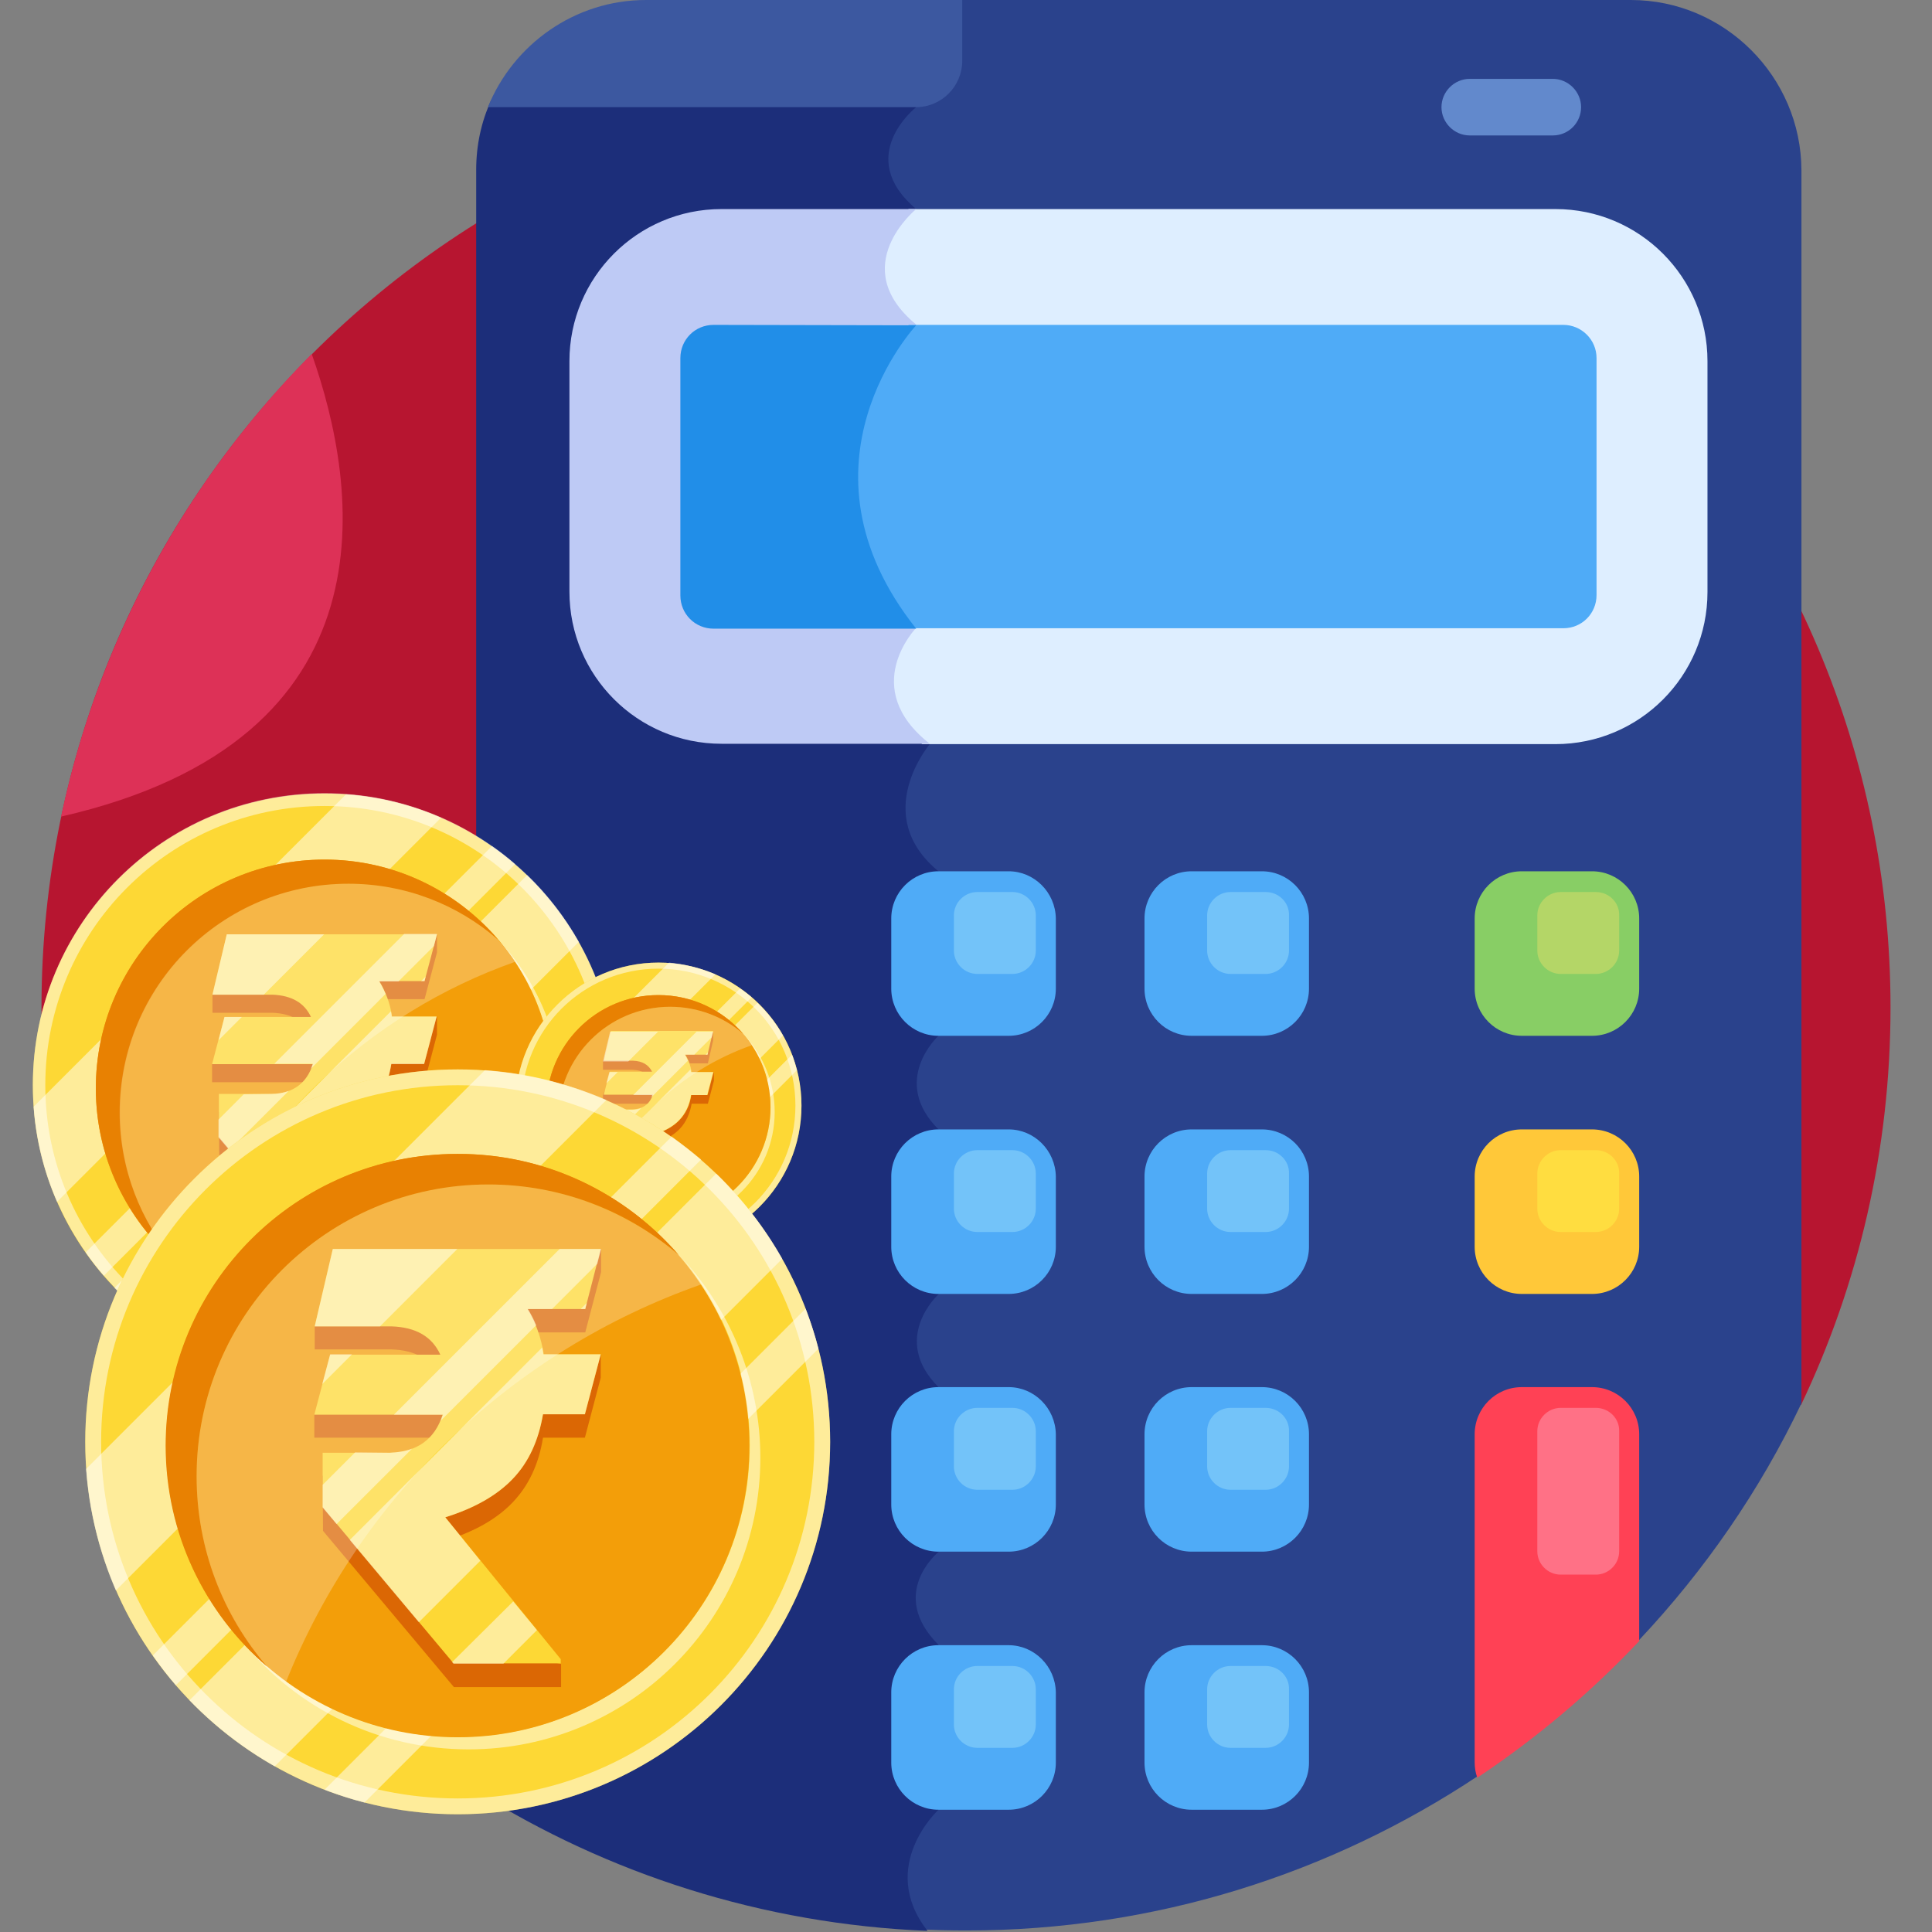 <svg width="38" height="38" viewBox="0 0 38 38" fill="none" xmlns="http://www.w3.org/2000/svg">
<rect x="0" y="0" width="38" height="38" fill="#808080" stroke="none"/>
<g clip-path="url(#clip0_428_951)">
<path d="M35.425 27.632C36.553 25.264 37.184 22.614 37.184 19.816C37.184 9.775 29.042 1.633 19 1.633C8.958 1.633 0.816 9.775 0.816 19.816C0.816 20.388 0.846 20.952 0.898 21.509L35.425 27.632Z" fill="#B71530"/>
<path d="M32.077 0H18.8V1.054C18.8 1.559 18.392 1.967 17.887 1.967H17.79L17.879 2.1C17.879 2.1 16.647 3.065 17.879 4.104C17.879 4.104 16.491 5.232 17.879 6.383C17.879 6.383 15.311 9.121 17.879 12.35C17.879 12.35 16.736 13.515 18.146 14.629C18.146 14.629 16.966 16.024 18.317 17.13C19.668 18.235 18.317 20.358 18.317 20.358C18.317 20.358 17.345 21.227 18.317 22.199C19.29 23.171 18.317 25.427 18.317 25.427C18.317 25.427 17.345 26.296 18.317 27.268C19.29 28.24 18.317 30.497 18.317 30.497C18.317 30.497 17.293 31.313 18.317 32.337C19.341 33.361 18.317 35.566 18.317 35.566C18.317 35.566 17.1 36.672 18.087 37.948C18.392 37.963 18.696 37.97 19.008 37.97C22.726 37.97 26.184 36.85 29.064 34.935L32.248 32.248C33.532 30.882 34.616 29.316 35.432 27.602V3.347C35.425 1.507 33.918 0 32.077 0Z" fill="#2A428C"/>
<path d="M18.458 20.373C18.458 20.373 19.809 18.25 18.458 17.137C17.108 16.024 18.288 14.636 18.288 14.636C16.877 13.53 18.02 12.357 18.02 12.357C15.452 9.129 18.02 6.39 18.02 6.39C16.633 5.24 18.02 4.112 18.02 4.112C16.788 3.073 18.02 2.108 18.02 2.108L17.931 1.967C17.916 1.967 17.902 1.967 17.887 1.967H9.663C9.463 2.397 9.366 2.865 9.366 3.34V35.232C11.957 36.857 14.992 37.844 18.243 37.978C17.248 36.701 18.466 35.588 18.466 35.588C18.466 35.588 19.49 33.376 18.466 32.359C17.442 31.343 18.466 30.519 18.466 30.519C18.466 30.519 19.438 28.255 18.466 27.29C17.493 26.325 18.466 25.45 18.466 25.45C18.466 25.45 19.438 23.186 18.466 22.221C17.493 21.256 18.458 20.373 18.458 20.373Z" fill="#1C2E7A"/>
<path d="M30.541 2.664H28.908C28.604 2.664 28.352 2.412 28.352 2.108C28.352 1.803 28.604 1.551 28.908 1.551H30.541C30.845 1.551 31.098 1.803 31.098 2.108C31.098 2.412 30.853 2.664 30.541 2.664Z" fill="#6289CC"/>
<path d="M12.706 0C11.303 0 10.094 0.876 9.596 2.108H18.013C18.517 2.108 18.926 1.7 18.926 1.195V0H12.706Z" fill="#3C58A0"/>
<path d="M30.593 4.112H17.872C17.872 4.112 16.484 5.24 17.872 6.39C17.872 6.39 15.304 9.129 17.872 12.357C17.872 12.357 16.729 13.523 18.139 14.636H30.593C32.248 14.636 33.584 13.293 33.584 11.645V7.103C33.584 5.455 32.248 4.112 30.593 4.112Z" fill="#DEEEFF"/>
<path d="M18.02 4.112H14.191C12.536 4.112 11.2 5.455 11.2 7.103V11.637C11.2 13.293 12.543 14.629 14.191 14.629H18.288C16.877 13.523 18.02 12.35 18.02 12.35C15.452 9.121 18.02 6.383 18.02 6.383C16.633 5.24 18.02 4.112 18.02 4.112Z" fill="#BECAF5"/>
<path d="M30.749 6.39H17.872C17.872 6.39 15.304 9.129 17.872 12.357H30.749C31.112 12.357 31.402 12.068 31.402 11.704V7.043C31.402 6.68 31.105 6.39 30.749 6.39Z" fill="#4FABF7"/>
<path d="M14.035 6.39C13.671 6.39 13.382 6.68 13.382 7.043V11.712C13.382 12.075 13.671 12.365 14.035 12.365H18.02C15.452 9.136 18.02 6.398 18.02 6.398L14.035 6.39Z" fill="#218EE8"/>
<path d="M19.839 17.137H18.458C17.946 17.137 17.53 17.553 17.53 18.065V19.445C17.53 19.957 17.946 20.373 18.458 20.373H19.839C20.351 20.373 20.767 19.957 20.767 19.445V18.065C20.759 17.553 20.343 17.137 19.839 17.137Z" fill="#4FABF7"/>
<path d="M19.913 17.545H19.223C18.97 17.545 18.762 17.753 18.762 18.005V18.696C18.762 18.948 18.97 19.156 19.223 19.156H19.913C20.165 19.156 20.373 18.948 20.373 18.696V18.005C20.373 17.753 20.165 17.545 19.913 17.545Z" fill="#73C3F9"/>
<path d="M32.241 32.278V28.211C32.241 27.698 31.825 27.283 31.313 27.283H29.932C29.42 27.283 29.005 27.698 29.005 28.211V34.66C29.005 34.764 29.02 34.868 29.057 34.965C30.214 34.193 31.283 33.295 32.241 32.278Z" fill="#FF4155"/>
<path d="M1.202 16.061C7.838 14.547 7.058 9.582 6.131 6.962C3.696 9.411 1.945 12.55 1.202 16.061Z" fill="#DD3157"/>
<path d="M24.819 17.137H23.438C22.926 17.137 22.511 17.553 22.511 18.065V19.445C22.511 19.957 22.926 20.373 23.438 20.373H24.819C25.331 20.373 25.746 19.957 25.746 19.445V18.065C25.746 17.553 25.331 17.137 24.819 17.137Z" fill="#4FABF7"/>
<path d="M24.893 17.545H24.203C23.951 17.545 23.743 17.753 23.743 18.005V18.696C23.743 18.948 23.951 19.156 24.203 19.156H24.893C25.145 19.156 25.353 18.948 25.353 18.696V18.005C25.361 17.753 25.153 17.545 24.893 17.545Z" fill="#73C3F9"/>
<path d="M19.839 22.214H18.458C17.946 22.214 17.53 22.629 17.53 23.141V24.522C17.53 25.034 17.946 25.45 18.458 25.45H19.839C20.351 25.45 20.767 25.034 20.767 24.522V23.141C20.759 22.629 20.343 22.214 19.839 22.214Z" fill="#4FABF7"/>
<path d="M19.913 22.622H19.223C18.97 22.622 18.762 22.83 18.762 23.082V23.772C18.762 24.025 18.97 24.232 19.223 24.232H19.913C20.165 24.232 20.373 24.025 20.373 23.772V23.082C20.373 22.83 20.165 22.622 19.913 22.622Z" fill="#73C3F9"/>
<path d="M24.819 22.214H23.438C22.926 22.214 22.511 22.629 22.511 23.141V24.522C22.511 25.034 22.926 25.45 23.438 25.45H24.819C25.331 25.45 25.746 25.034 25.746 24.522V23.141C25.746 22.629 25.331 22.214 24.819 22.214Z" fill="#4FABF7"/>
<path d="M24.893 22.622H24.203C23.951 22.622 23.743 22.83 23.743 23.082V23.772C23.743 24.025 23.951 24.232 24.203 24.232H24.893C25.145 24.232 25.353 24.025 25.353 23.772V23.082C25.361 22.83 25.153 22.622 24.893 22.622Z" fill="#73C3F9"/>
<path d="M19.839 27.283H18.458C17.946 27.283 17.53 27.698 17.53 28.211V29.591C17.53 30.103 17.946 30.519 18.458 30.519H19.839C20.351 30.519 20.767 30.103 20.767 29.591V28.211C20.759 27.698 20.343 27.283 19.839 27.283Z" fill="#4FABF7"/>
<path d="M19.913 27.691H19.223C18.97 27.691 18.762 27.899 18.762 28.151V28.841C18.762 29.094 18.97 29.302 19.223 29.302H19.913C20.165 29.302 20.373 29.094 20.373 28.841V28.151C20.373 27.899 20.165 27.691 19.913 27.691Z" fill="#73C3F9"/>
<path d="M24.819 27.283H23.438C22.926 27.283 22.511 27.698 22.511 28.211V29.591C22.511 30.103 22.926 30.519 23.438 30.519H24.819C25.331 30.519 25.746 30.103 25.746 29.591V28.211C25.746 27.698 25.331 27.283 24.819 27.283Z" fill="#4FABF7"/>
<path d="M24.893 27.691H24.203C23.951 27.691 23.743 27.899 23.743 28.151V28.841C23.743 29.094 23.951 29.302 24.203 29.302H24.893C25.145 29.302 25.353 29.094 25.353 28.841V28.151C25.361 27.899 25.153 27.691 24.893 27.691Z" fill="#73C3F9"/>
<path d="M31.387 27.691H30.697C30.445 27.691 30.237 27.899 30.237 28.151V30.511C30.237 30.764 30.445 30.971 30.697 30.971H31.387C31.64 30.971 31.847 30.764 31.847 30.511V28.151C31.855 27.899 31.647 27.691 31.387 27.691Z" fill="#FF7186"/>
<path d="M19.839 32.359H18.458C17.946 32.359 17.53 32.775 17.53 33.287V34.668C17.53 35.18 17.946 35.595 18.458 35.595H19.839C20.351 35.595 20.767 35.18 20.767 34.668V33.287C20.759 32.775 20.343 32.359 19.839 32.359Z" fill="#4FABF7"/>
<path d="M19.913 32.768H19.223C18.97 32.768 18.762 32.975 18.762 33.228V33.918C18.762 34.17 18.97 34.378 19.223 34.378H19.913C20.165 34.378 20.373 34.17 20.373 33.918V33.228C20.373 32.975 20.165 32.768 19.913 32.768Z" fill="#73C3F9"/>
<path d="M24.819 32.359H23.438C22.926 32.359 22.511 32.775 22.511 33.287V34.668C22.511 35.18 22.926 35.595 23.438 35.595H24.819C25.331 35.595 25.746 35.18 25.746 34.668V33.287C25.746 32.775 25.331 32.359 24.819 32.359Z" fill="#4FABF7"/>
<path d="M24.893 32.768H24.203C23.951 32.768 23.743 32.975 23.743 33.228V33.918C23.743 34.17 23.951 34.378 24.203 34.378H24.893C25.145 34.378 25.353 34.17 25.353 33.918V33.228C25.361 32.975 25.153 32.768 24.893 32.768Z" fill="#73C3F9"/>
<path d="M31.313 17.137H29.932C29.42 17.137 29.005 17.553 29.005 18.065V19.445C29.005 19.957 29.42 20.373 29.932 20.373H31.313C31.825 20.373 32.241 19.957 32.241 19.445V18.065C32.241 17.553 31.825 17.137 31.313 17.137Z" fill="#88CE65"/>
<path d="M31.387 17.545H30.697C30.445 17.545 30.237 17.753 30.237 18.005V18.696C30.237 18.948 30.445 19.156 30.697 19.156H31.387C31.64 19.156 31.847 18.948 31.847 18.696V18.005C31.855 17.753 31.647 17.545 31.387 17.545Z" fill="#B4D667"/>
<path d="M31.313 22.214H29.932C29.42 22.214 29.005 22.629 29.005 23.141V24.522C29.005 25.034 29.42 25.45 29.932 25.45H31.313C31.825 25.45 32.241 25.034 32.241 24.522V23.141C32.241 22.629 31.825 22.214 31.313 22.214Z" fill="#FFC839"/>
<path d="M31.387 22.622H30.697C30.445 22.622 30.237 22.83 30.237 23.082V23.772C30.237 24.025 30.445 24.232 30.697 24.232H31.387C31.64 24.232 31.847 24.025 31.847 23.772V23.082C31.855 22.83 31.647 22.622 31.387 22.622Z" fill="#FFDD40"/>
<path d="M6.383 27.082C9.551 27.082 12.12 24.514 12.12 21.345C12.12 18.177 9.551 15.608 6.383 15.608C3.214 15.608 0.646 18.177 0.646 21.345C0.646 24.514 3.214 27.082 6.383 27.082Z" fill="#FDD835"/>
<path opacity="0.5" d="M6.383 15.601C3.214 15.601 0.646 18.169 0.646 21.338C0.646 24.507 3.214 27.075 6.383 27.075C9.552 27.075 12.12 24.507 12.12 21.338C12.12 18.169 9.552 15.601 6.383 15.601ZM6.383 26.837C3.347 26.837 0.891 24.381 0.891 21.345C0.891 18.31 3.347 15.853 6.383 15.853C9.418 15.853 11.875 18.31 11.875 21.345C11.875 24.381 9.418 26.837 6.383 26.837Z" fill="white"/>
<path opacity="0.5" d="M8.676 16.083L1.121 23.639C0.861 23.045 0.705 22.414 0.661 21.768L6.806 15.623C7.466 15.668 8.097 15.831 8.676 16.083ZM11.385 18.525L3.563 26.348C3.08 26.073 2.635 25.732 2.249 25.331L10.368 17.211C10.769 17.597 11.111 18.043 11.385 18.525ZM10.131 16.996L2.041 25.093C1.915 24.945 1.796 24.797 1.685 24.633L9.678 16.64C9.834 16.751 9.99 16.87 10.131 16.996ZM11.942 19.913L4.95 26.904C4.743 26.852 4.535 26.785 4.334 26.704L11.749 19.29C11.823 19.497 11.89 19.705 11.942 19.913Z" fill="white"/>
<path opacity="0.5" d="M11.044 21.59C11.044 24.077 9.032 26.088 6.546 26.088C5.151 26.088 3.904 25.45 3.08 24.455C3.904 25.346 5.077 25.902 6.383 25.902C8.869 25.902 10.88 23.891 10.88 21.405C10.88 20.314 10.495 19.319 9.849 18.54C10.591 19.341 11.044 20.418 11.044 21.59Z" fill="white"/>
<path d="M6.383 25.902C8.867 25.902 10.881 23.889 10.881 21.405C10.881 18.921 8.867 16.907 6.383 16.907C3.899 16.907 1.885 18.921 1.885 21.405C1.885 23.889 3.899 25.902 6.383 25.902Z" fill="#F39E09"/>
<path d="M9.79 18.473C9.003 17.798 7.979 17.382 6.858 17.382C4.372 17.382 2.36 19.393 2.36 21.88C2.36 23 2.768 24.025 3.451 24.811C2.494 23.988 1.885 22.763 1.885 21.405C1.885 18.918 3.897 16.907 6.383 16.907C7.749 16.907 8.966 17.516 9.79 18.473Z" fill="#E88102"/>
<path d="M8.595 18.733V18.377L8.186 18.733H4.461L4.179 19.564V19.92H5.359C5.73 19.935 5.982 20.076 6.116 20.358H4.416L4.171 20.93V21.286H6.145C6.019 21.672 5.752 21.865 5.336 21.872H4.305L4.312 22.718L6.331 25.123H7.979V24.767L7.682 24.692L6.197 22.867C6.65 22.726 6.999 22.533 7.236 22.273C7.481 22.013 7.637 21.687 7.704 21.279H8.35L8.595 20.351V19.994L8.253 20.351H7.711C7.674 20.091 7.593 19.861 7.459 19.653H8.35L8.595 18.733Z" fill="#DB6704"/>
<path d="M8.35 19.297H7.459C7.585 19.505 7.674 19.735 7.711 19.994H8.587L8.342 20.922H7.697C7.63 21.33 7.474 21.664 7.229 21.917C6.984 22.177 6.635 22.369 6.19 22.511L7.971 24.7V24.767H6.323L4.305 22.362V21.516H5.344C5.759 21.509 6.034 21.308 6.153 20.93H4.171L4.416 20.002H6.116C5.989 19.727 5.737 19.579 5.359 19.564H4.179L4.461 18.377H8.595L8.35 19.297Z" fill="#FDD835"/>
<path opacity="0.5" d="M4.416 20.002H4.757L4.297 20.462L4.416 20.002ZM6.375 18.377L5.188 19.564H4.178L4.46 18.377H6.375ZM8.35 19.297H8.283L8.372 19.208L8.35 19.297ZM8.587 20.002L8.342 20.93H7.696C7.63 21.338 7.474 21.672 7.229 21.924C6.984 22.184 6.635 22.377 6.19 22.518L6.732 23.186L5.789 24.128L4.72 22.859L7.689 19.891C7.696 19.928 7.704 19.957 7.704 19.994H8.587V20.002ZM5.336 21.516C5.462 21.516 5.581 21.494 5.678 21.457L4.512 22.622L4.297 22.369V22.021L4.794 21.523L5.336 21.516ZM8.594 18.377L8.535 18.607L7.837 19.304H7.459C7.511 19.386 7.548 19.468 7.585 19.549L6.116 21.019C6.13 20.989 6.138 20.959 6.153 20.922H5.396L7.949 18.369H8.594V18.377ZM7.607 24.247L7.095 24.759H6.323L6.301 24.737L7.244 23.794L7.607 24.247Z" fill="white"/>
<path opacity="0.25" d="M10.131 18.918C7.222 19.943 4.884 22.184 3.733 25.041C3.629 24.967 3.533 24.893 3.444 24.811C2.768 24.025 2.353 23 2.353 21.88C2.353 19.393 4.364 17.382 6.85 17.382C7.971 17.382 8.995 17.79 9.782 18.473C9.916 18.614 10.027 18.762 10.131 18.918Z" fill="white"/>
<path d="M12.951 24.559C14.505 24.559 15.764 23.3 15.764 21.746C15.764 20.193 14.505 18.933 12.951 18.933C11.398 18.933 10.138 20.193 10.138 21.746C10.138 23.3 11.398 24.559 12.951 24.559Z" fill="#FDD835"/>
<path opacity="0.5" d="M12.951 18.933C11.4 18.933 10.138 20.195 10.138 21.746C10.138 23.297 11.4 24.559 12.951 24.559C14.502 24.559 15.764 23.297 15.764 21.746C15.764 20.195 14.502 18.933 12.951 18.933ZM12.951 24.44C11.467 24.44 10.257 23.238 10.257 21.746C10.257 20.254 11.459 19.052 12.951 19.052C14.443 19.052 15.645 20.254 15.645 21.746C15.645 23.238 14.435 24.44 12.951 24.44Z" fill="white"/>
<path opacity="0.5" d="M14.072 19.163L10.368 22.867C10.242 22.577 10.168 22.266 10.146 21.947L13.159 18.933C13.478 18.963 13.79 19.045 14.072 19.163ZM15.4 20.366L11.563 24.203C11.326 24.069 11.11 23.898 10.917 23.706L14.896 19.727C15.096 19.913 15.267 20.128 15.4 20.366ZM14.784 19.616L10.813 23.587C10.754 23.512 10.695 23.438 10.635 23.364L14.554 19.445C14.643 19.497 14.717 19.557 14.784 19.616ZM15.675 21.049L12.246 24.477C12.142 24.448 12.038 24.418 11.942 24.381L15.578 20.744C15.615 20.841 15.645 20.945 15.675 21.049Z" fill="white"/>
<path opacity="0.5" d="M15.237 21.872C15.237 23.09 14.25 24.077 13.033 24.077C12.35 24.077 11.734 23.765 11.333 23.275C11.734 23.713 12.313 23.98 12.951 23.98C14.168 23.98 15.155 22.993 15.155 21.776C15.155 21.241 14.962 20.752 14.651 20.373C15.014 20.766 15.237 21.293 15.237 21.872Z" fill="white"/>
<path d="M12.951 23.98C14.168 23.98 15.155 22.993 15.155 21.776C15.155 20.558 14.168 19.572 12.951 19.572C11.734 19.572 10.747 20.558 10.747 21.776C10.747 22.993 11.734 23.98 12.951 23.98Z" fill="#F39E09"/>
<path d="M14.621 20.336C14.235 20.002 13.73 19.802 13.181 19.802C11.964 19.802 10.977 20.789 10.977 22.006C10.977 22.555 11.177 23.06 11.511 23.446C11.044 23.045 10.747 22.444 10.747 21.776C10.747 20.559 11.734 19.572 12.951 19.572C13.619 19.572 14.213 19.868 14.621 20.336Z" fill="#E88102"/>
<path d="M14.027 20.462V20.291L13.827 20.462H12.001L11.86 20.87V21.041H12.439C12.625 21.049 12.743 21.115 12.81 21.256H11.979L11.86 21.538V21.709H12.825C12.766 21.895 12.632 21.991 12.424 21.998H11.919V22.414L12.907 23.594H13.73V23.424L13.589 23.386L12.862 22.488C13.085 22.422 13.255 22.325 13.374 22.199C13.493 22.073 13.567 21.909 13.604 21.709H13.923L14.042 21.256V21.086L13.879 21.256H13.612C13.589 21.13 13.552 21.019 13.486 20.915H13.923L14.027 20.462Z" fill="#DB6704"/>
<path d="M13.916 20.744H13.478C13.545 20.848 13.582 20.959 13.604 21.086H14.035L13.916 21.538H13.597C13.567 21.739 13.486 21.902 13.367 22.028C13.248 22.154 13.077 22.251 12.855 22.318L13.73 23.386V23.416H12.921L11.934 22.236V21.82H12.439C12.647 21.813 12.78 21.716 12.84 21.531H11.875L11.994 21.078H12.825C12.758 20.945 12.639 20.87 12.454 20.863H11.875L12.016 20.277H14.027L13.916 20.744Z" fill="#FDD835"/>
<path opacity="0.5" d="M11.986 21.086H12.15L11.927 21.308L11.986 21.086ZM12.944 20.291L12.357 20.878H11.86L12.001 20.291H12.944ZM13.916 20.744H13.879L13.923 20.7L13.916 20.744ZM14.027 21.086L13.909 21.538H13.589C13.56 21.739 13.478 21.902 13.359 22.028C13.241 22.154 13.07 22.251 12.847 22.318L13.114 22.644L12.647 23.112L12.127 22.488L13.582 21.034C13.582 21.049 13.589 21.071 13.589 21.086H14.027ZM12.439 21.828C12.498 21.828 12.558 21.813 12.61 21.798L12.038 22.37L11.934 22.243V22.073L12.179 21.828H12.439ZM14.027 20.291L13.998 20.403L13.656 20.744H13.471C13.493 20.781 13.515 20.826 13.53 20.863L12.81 21.583C12.818 21.568 12.825 21.553 12.825 21.538H12.454L13.701 20.291H14.027ZM13.545 23.171L13.293 23.424H12.914L12.907 23.409L13.367 22.948L13.545 23.171Z" fill="white"/>
<path opacity="0.25" d="M14.784 20.559C13.359 21.063 12.209 22.162 11.652 23.557C11.6 23.52 11.556 23.483 11.511 23.446C11.177 23.06 10.977 22.555 10.977 22.006C10.977 20.789 11.964 19.802 13.181 19.802C13.73 19.802 14.235 20.002 14.621 20.336C14.68 20.41 14.732 20.484 14.784 20.559Z" fill="white"/>
<path d="M9.003 35.684C13.048 35.684 16.328 32.405 16.328 28.359C16.328 24.313 13.048 21.034 9.003 21.034C4.957 21.034 1.677 24.313 1.677 28.359C1.677 32.405 4.957 35.684 9.003 35.684Z" fill="#FDD835"/>
<path opacity="0.5" d="M9.003 21.034C4.958 21.034 1.677 24.314 1.677 28.359C1.677 32.404 4.958 35.684 9.003 35.684C13.048 35.684 16.328 32.404 16.328 28.359C16.328 24.314 13.048 21.034 9.003 21.034ZM9.003 35.373C5.128 35.373 1.989 32.233 1.989 28.359C1.989 24.485 5.128 21.345 9.003 21.345C12.877 21.345 16.016 24.485 16.016 28.359C16.016 32.233 12.877 35.373 9.003 35.373Z" fill="white"/>
<path opacity="0.5" d="M11.927 21.635L2.278 31.283C1.952 30.526 1.752 29.717 1.692 28.893L9.537 21.048C10.383 21.108 11.185 21.316 11.927 21.635ZM15.386 24.759L5.403 34.742C4.787 34.393 4.223 33.955 3.726 33.443L14.087 23.082C14.599 23.579 15.037 24.143 15.386 24.759ZM13.79 22.807L3.459 33.146C3.295 32.961 3.147 32.76 3.006 32.56L13.211 22.355C13.404 22.496 13.604 22.651 13.79 22.807ZM16.098 26.526L7.169 35.454C6.902 35.388 6.635 35.298 6.383 35.202L15.846 25.739C15.942 25.999 16.031 26.259 16.098 26.526Z" fill="white"/>
<path opacity="0.5" d="M14.955 28.671C14.955 31.84 12.387 34.408 9.218 34.408C7.437 34.408 5.848 33.599 4.794 32.322C5.841 33.458 7.34 34.163 9.01 34.163C12.179 34.163 14.747 31.595 14.747 28.426C14.747 27.038 14.257 25.761 13.434 24.767C14.376 25.798 14.955 27.172 14.955 28.671Z" fill="white"/>
<path d="M9.003 34.17C12.171 34.17 14.74 31.602 14.74 28.433C14.74 25.265 12.171 22.696 9.003 22.696C5.834 22.696 3.266 25.265 3.266 28.433C3.266 31.602 5.834 34.17 9.003 34.17Z" fill="#F39E09"/>
<path d="M13.352 24.685C12.35 23.817 11.036 23.297 9.604 23.297C6.435 23.297 3.867 25.865 3.867 29.034C3.867 30.467 4.394 31.773 5.255 32.782C4.03 31.729 3.258 30.17 3.258 28.433C3.258 25.264 5.826 22.696 8.995 22.696C10.739 22.689 12.298 23.468 13.352 24.685Z" fill="#E88102"/>
<path d="M11.823 25.019V24.566L11.296 25.019H6.546L6.19 26.088V26.541H7.696C8.171 26.555 8.498 26.741 8.661 27.097H6.494L6.182 27.825V28.277H8.706C8.55 28.767 8.201 29.02 7.667 29.027H6.346L6.353 30.11L8.928 33.183H11.036V32.73L10.658 32.641L8.758 30.303C9.337 30.125 9.775 29.873 10.086 29.547C10.398 29.22 10.598 28.797 10.68 28.277H11.504L11.816 27.097V26.645L11.385 27.097H10.695C10.643 26.763 10.539 26.466 10.376 26.207H11.511L11.823 25.019Z" fill="#DB6704"/>
<path d="M11.511 25.747H10.376C10.539 26.014 10.643 26.311 10.695 26.637H11.816L11.504 27.817H10.68C10.591 28.337 10.398 28.76 10.086 29.086C9.775 29.413 9.329 29.665 8.758 29.843L11.029 32.634V32.716H8.921L6.346 29.643V28.574H7.667C8.201 28.559 8.55 28.314 8.706 27.825H6.182L6.494 26.645H8.661C8.498 26.288 8.179 26.103 7.696 26.088H6.19L6.546 24.566H11.816L11.511 25.747Z" fill="#FDD835"/>
<path opacity="0.5" d="M6.494 26.637H6.924L6.338 27.223L6.494 26.637ZM8.995 24.566L7.474 26.088H6.19L6.546 24.566H8.995ZM11.511 25.747H11.422L11.541 25.628L11.511 25.747ZM11.816 26.637L11.504 27.817H10.68C10.591 28.337 10.398 28.76 10.086 29.086C9.774 29.413 9.329 29.665 8.758 29.843L9.448 30.697L8.238 31.907L6.88 30.289L10.665 26.503C10.672 26.548 10.68 26.593 10.687 26.637H11.816ZM7.667 28.574C7.83 28.567 7.978 28.544 8.105 28.493L6.62 29.977L6.346 29.65V29.205L6.984 28.567L7.667 28.574ZM11.823 24.566L11.749 24.856L10.858 25.747H10.383C10.442 25.843 10.502 25.954 10.546 26.066L8.669 27.943C8.683 27.906 8.698 27.862 8.713 27.825H7.748L11.007 24.566H11.823ZM10.561 32.062L9.901 32.723H8.921L8.891 32.693L10.094 31.498L10.561 32.062Z" fill="white"/>
<path opacity="0.25" d="M13.79 25.264C10.071 26.57 7.088 29.435 5.626 33.079C5.5 32.983 5.373 32.886 5.255 32.782C4.386 31.78 3.867 30.467 3.867 29.034C3.867 25.865 6.435 23.297 9.604 23.297C11.036 23.297 12.342 23.824 13.352 24.685C13.508 24.871 13.656 25.064 13.79 25.264Z" fill="white"/>
</g>
<defs>
<clipPath id="clip0_428_951">
<rect width="38" height="38" fill="white"/>
</clipPath>
</defs>
</svg>
